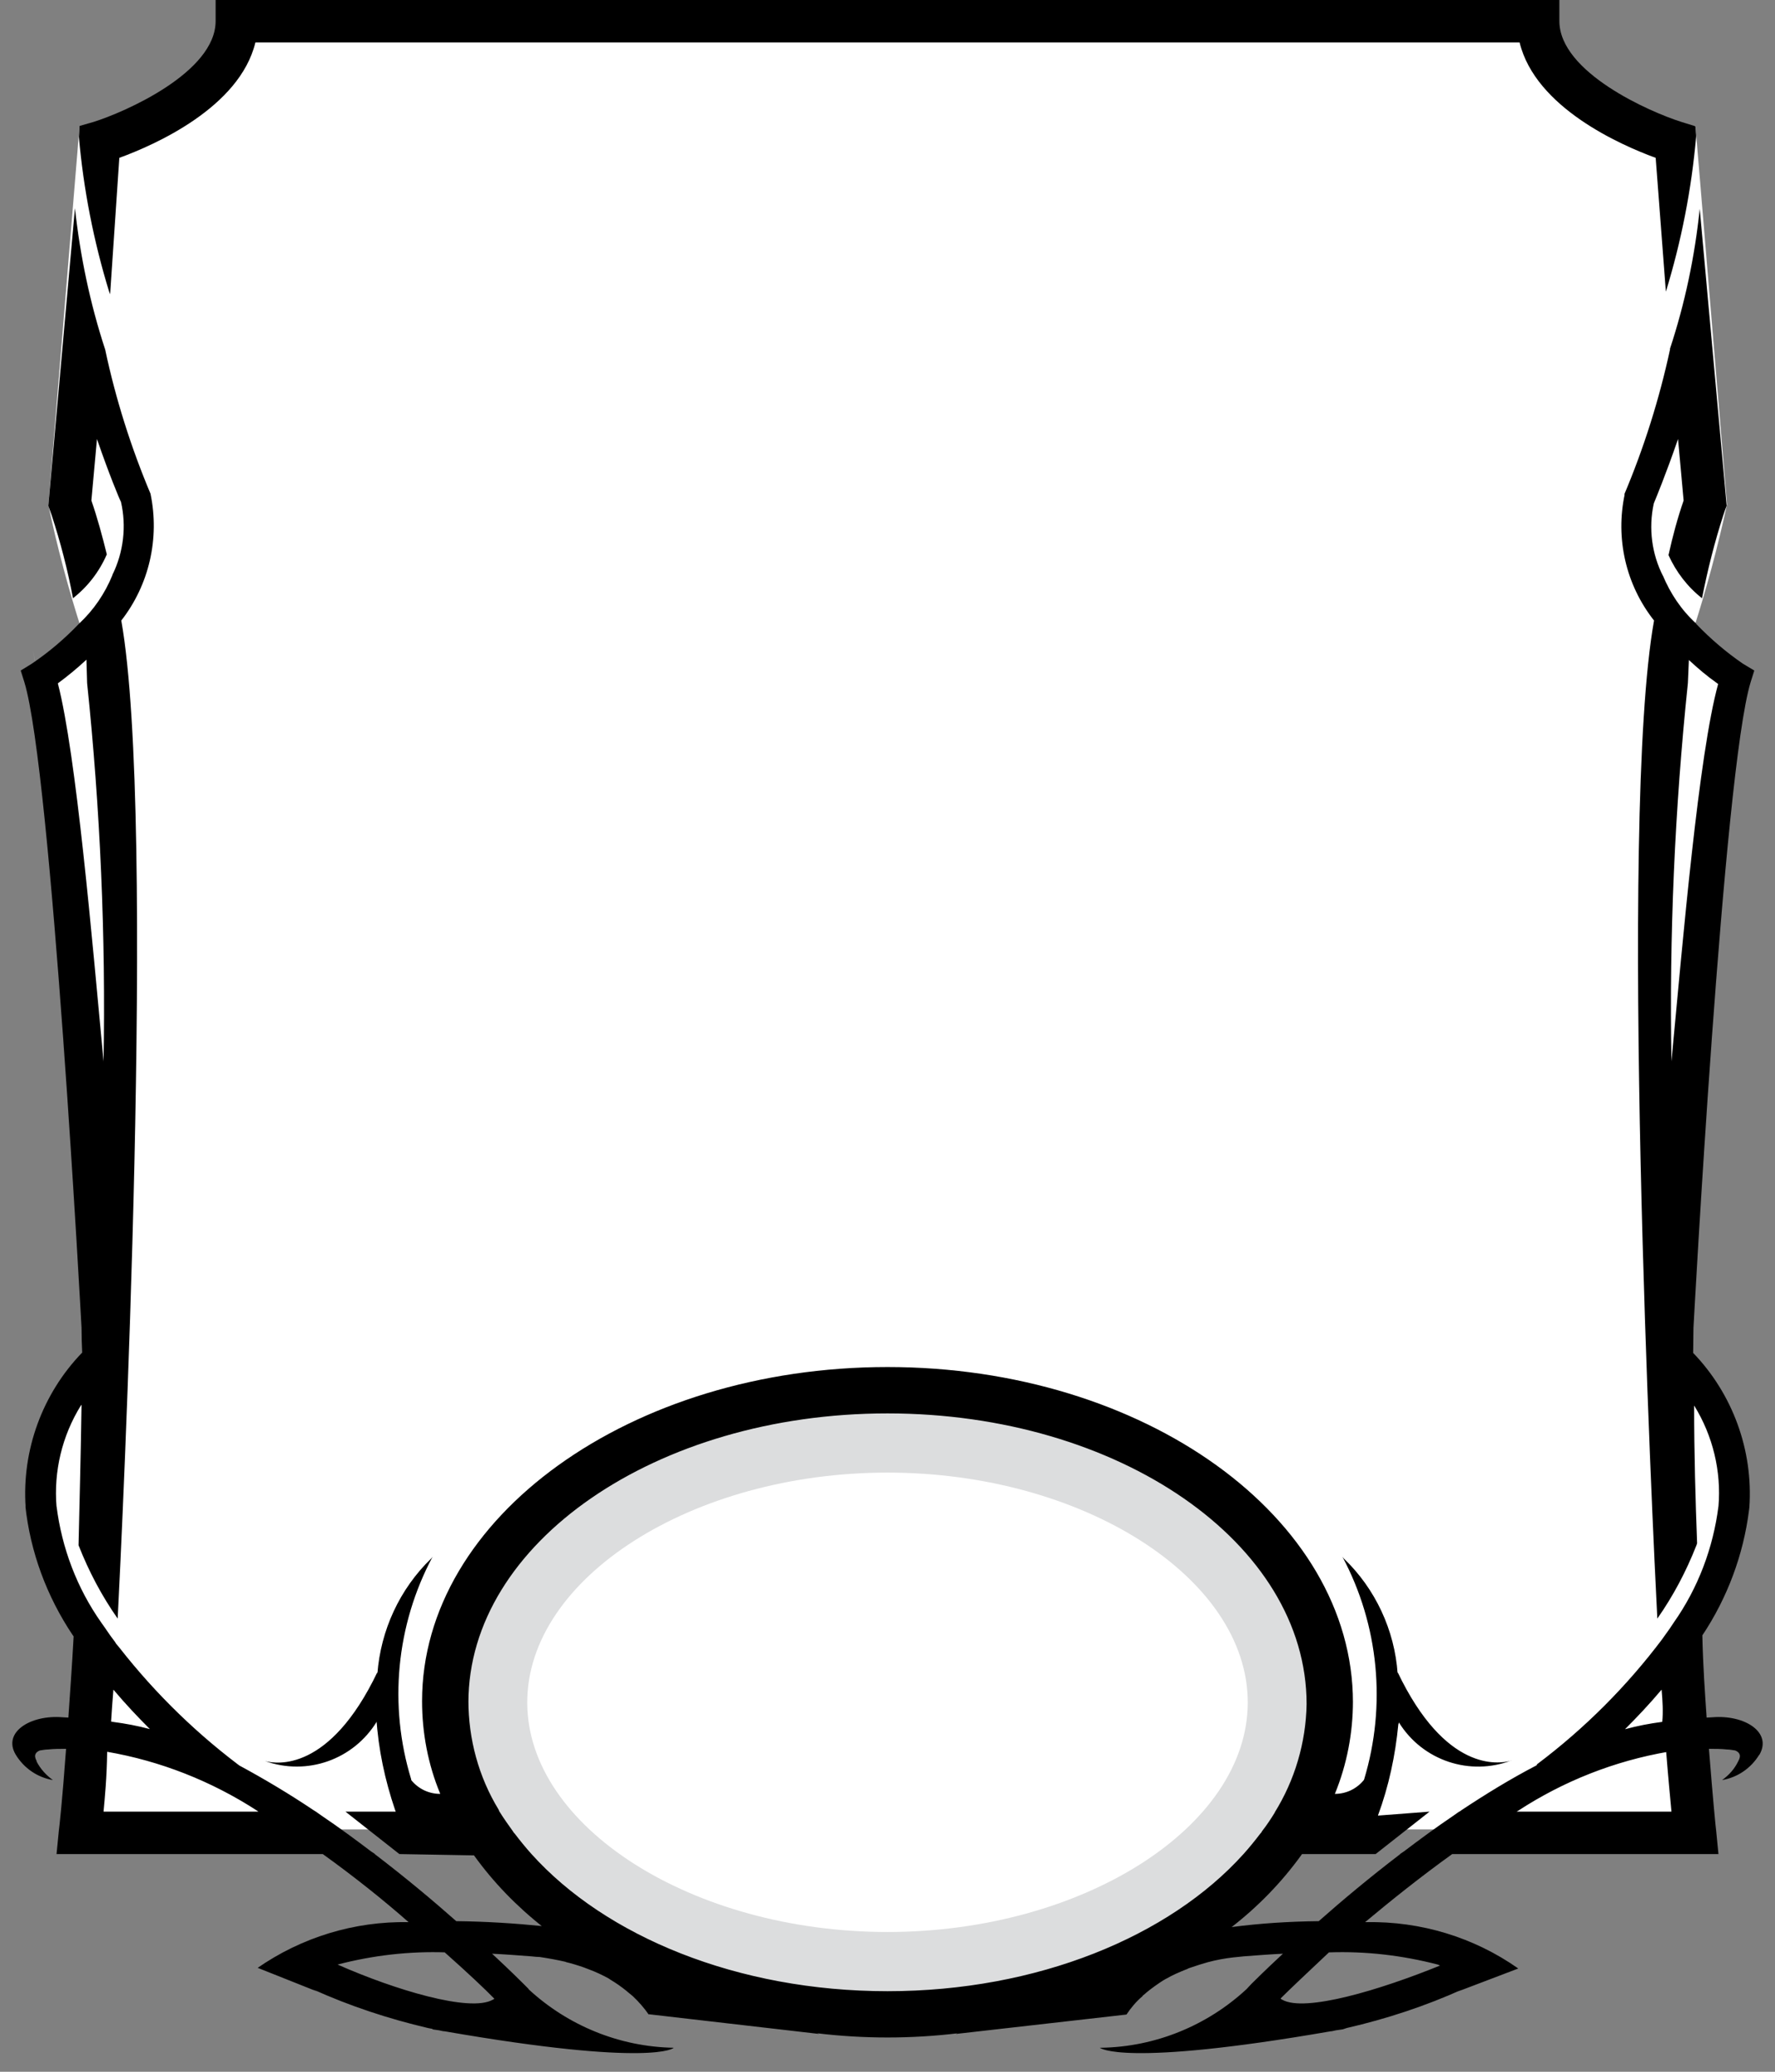 <?xml version="1.0" encoding="UTF-8"?>
<!DOCTYPE svg PUBLIC "-//W3C//DTD SVG 1.1//EN" "http://www.w3.org/Graphics/SVG/1.1/DTD/svg11.dtd">
<svg version="1.1" xmlns="http://www.w3.org/2000/svg" xmlns:xlink="http://www.w3.org/1999/xlink" width="54" height="63"  xml:space="preserve" id="attrBlock1">
    <rect width="100%" height="100%" fill="#808080" stroke="none"/>
    <!-- Generated by PaintCode - http://www.paintcodeapp.com -->
    <g id="attrBlock1-group">
        <path id="attrBlock1-bezier" stroke="none" fill="rgb(255, 255, 255)" d="M 1.13,20.47 L 1,19.76 C 2.36,26.76 2.92,33.89 2.67,41.02 2.63,41.97 -0.49,45.1 2.88,50.16 L 2.6,55.63 51.4,55.63 51.12,50.16 C 54.49,45.1 51.37,41.97 51.37,41.97 L 51.4,42.67 C 51.03,35.54 51.46,28.4 52.7,21.37 L 51.43,19.41 51.52,19.14 C 51.92,17.89 52.26,16.63 52.54,15.34 L 51.58,3.83 C 48.72,5.01 46.88,0.7 46.88,0.7 L 7.12,0.7 C 7.12,0.7 5.28,5.01 2.42,3.83 L 1.47,15.38 1.47,15.35 C 1.74,16.64 2.08,17.9 2.48,19.15 L 1.13,20.47 Z M 1.13,20.47" />
        <ellipse id="attrBlock1-oval" stroke="none" fill="rgb(255, 255, 255)" cx="26.97" cy="51.77" rx="12.2" ry="8.25" />
        <path id="attrBlock1-bezier2" stroke="none" fill="rgb(220, 221, 222)" d="M 27,61.25 C 34.43,61.25 40.46,57.01 40.46,51.77 40.46,46.53 34.43,42.28 27,42.28 19.57,42.28 13.54,46.53 13.54,51.77 13.54,57.01 19.57,61.25 27,61.25 Z M 27,58.75 C 21.06,58.75 16.04,55.55 16.04,51.77 16.04,47.98 21.06,44.78 27,44.78 32.94,44.78 37.96,47.98 37.96,51.77 37.96,55.55 32.94,58.75 27,58.75 Z M 27,58.75" />
        <path id="attrBlock1-bezier3" stroke="none" fill="rgb(0, 0, 0)" d="M 3.15,32.27 L 3.15,32.32 C 3.22,28.46 3.05,24.6 2.65,20.77 L 2.63,20.06 C 2.35,20.32 2.06,20.56 1.76,20.78 2.32,22.94 2.8,28.55 3.15,32.27 Z M 3.15,55.09 L 7.86,55.09 7.82,55.06 C 6.43,54.16 4.88,53.55 3.26,53.27 3.25,54.04 3.19,54.66 3.15,55.09 Z M 3.38,52.35 L 3.43,52.36 C 3.81,52.41 4.19,52.48 4.56,52.58 4.2,52.22 3.82,51.82 3.45,51.38 3.42,51.72 3.4,52.05 3.38,52.35 Z M 13.53,59.37 L 13.57,59.37 C 12.46,59.33 11.34,59.46 10.27,59.74 12.01,60.51 14.3,61.2 14.99,60.81 L 14.99,60.81 C 15.01,60.8 15.03,60.79 15.04,60.78 14.77,60.5 14.24,60 13.53,59.37 Z M 27,60.55 C 31.57,60.55 35.58,58.88 37.83,56.38 38.01,56.18 38.18,55.97 38.34,55.76 38.36,55.74 38.38,55.72 38.39,55.69 38.54,55.5 38.67,55.3 38.8,55.09 L 38.77,55.13 C 39.39,54.14 39.73,52.99 39.75,51.82 39.75,46.92 34.03,42.98 27,42.98 19.97,42.98 14.25,46.92 14.25,51.77 L 14.25,51.71 C 14.25,52.88 14.56,54.03 15.17,55.03 L 15.19,55.08 C 15.32,55.29 15.47,55.5 15.62,55.71 15.62,55.72 15.64,55.74 15.66,55.76 15.82,55.97 15.99,56.18 16.17,56.38 18.42,58.88 22.43,60.55 27,60.55 Z M 38.96,60.77 L 38.96,60.77 C 38.97,60.79 38.99,60.8 39.01,60.81 39.7,61.2 41.99,60.51 43.81,59.77 L 43.74,59.74 C 42.66,59.46 41.55,59.33 40.43,59.37 39.76,60 39.23,60.5 38.96,60.77 Z M 46.14,55.09 L 50.85,55.09 C 50.81,54.66 50.75,54.04 50.69,53.28 L 50.74,53.27 C 49.12,53.55 47.57,54.16 46.19,55.06 M 49.44,52.58 L 49.45,52.58 C 49.82,52.48 50.19,52.41 50.57,52.36 50.6,52.05 50.58,51.72 50.55,51.38 50.18,51.82 49.8,52.22 49.44,52.58 Z M 50.85,32.27 C 51.2,28.55 51.68,22.94 52.27,20.8 L 52.23,20.77 C 51.93,20.56 51.65,20.32 51.38,20.07 L 51.35,20.77 C 50.95,24.6 50.78,28.45 50.85,32.29 M 1.9,52.22 L 1.9,52.22 C 1.96,52.22 2.02,52.23 2.08,52.23 2.13,51.5 2.19,50.67 2.24,49.76 L 2.21,49.72 C 1.42,48.54 0.92,47.19 0.77,45.78 L 0.78,45.84 C 0.66,44.1 1.29,42.38 2.5,41.13 2.49,40.89 2.48,40.63 2.48,40.37 2.48,40.37 1.57,23.44 0.74,20.74 L 0.63,20.39 0.94,20.2 0.97,20.18 C 1.49,19.83 1.97,19.42 2.4,18.97 L 2.41,18.96 C 2.85,18.55 3.19,18.05 3.42,17.49 L 3.42,17.48 C 3.76,16.79 3.85,16 3.68,15.26 3.65,15.22 3.31,14.4 2.95,13.35 L 2.78,15.22 C 2.96,15.74 3.11,16.29 3.25,16.86 L 3.24,16.88 C 3.01,17.4 2.66,17.85 2.21,18.2 L 2.22,18.19 C 2.06,17.33 1.84,16.49 1.57,15.66 L 1.47,15.38 2.28,6.33 2.28,6.33 C 2.44,7.79 2.74,9.23 3.2,10.63 L 3.2,10.63 C 3.52,12.14 3.99,13.62 4.59,15.04 L 4.58,15.02 C 4.86,16.37 4.54,17.78 3.69,18.87 4.77,24.96 3.71,46.69 3.58,49.22 L 3.58,49.22 C 3.09,48.52 2.7,47.78 2.39,46.99 2.42,45.62 2.46,44.19 2.48,42.72 L 2.46,42.74 C 1.89,43.66 1.63,44.74 1.72,45.82 L 1.72,45.8 C 1.88,47.07 2.34,48.29 3.08,49.34 3.14,49.42 3.17,49.47 3.2,49.51 3.3,49.66 3.4,49.8 3.5,49.93 L 3.53,49.98 3.53,49.98 3.63,50.1 C 4.74,51.52 6.04,52.78 7.5,53.85 L 7.25,53.67 C 8.03,54.09 8.8,54.55 9.53,55.04 L 9.61,55.09 9.78,55.21 C 10.3,55.56 10.8,55.93 11.29,56.3 L 11.41,56.38 11.4,56.38 C 12.33,57.09 13.18,57.8 13.88,58.42 14.8,58.43 15.7,58.49 16.49,58.57 L 16.52,58.6 C 15.72,57.97 15.01,57.24 14.42,56.42 L 12.15,56.38 10.51,55.09 12.04,55.09 12.02,55.04 C 11.71,54.13 11.51,53.19 11.45,52.24 L 11.47,52.34 C 10.76,53.51 9.34,54.01 8.06,53.55 8.42,53.65 10.03,53.88 11.48,50.85 L 11.48,50.87 11.48,50.91 C 11.58,49.57 12.16,48.32 13.12,47.39 L 13.16,47.34 C 12.05,49.42 11.82,51.86 12.51,54.11 L 12.51,54.13 C 12.73,54.4 13.05,54.55 13.39,54.55 L 13.39,54.54 C 13.02,53.65 12.84,52.69 12.84,51.73 12.84,46.14 19.19,41.57 27,41.57 34.81,41.57 41.16,46.14 41.16,51.77 L 41.16,51.73 C 41.16,52.69 40.98,53.65 40.61,54.55 L 40.61,54.55 C 40.95,54.55 41.27,54.4 41.49,54.13 L 41.5,54.11 C 42.18,51.86 41.95,49.42 40.84,47.34 L 40.88,47.39 C 41.84,48.31 42.43,49.57 42.52,50.9 L 42.52,50.85 C 43.97,53.88 45.58,53.65 45.97,53.54 L 45.99,53.53 C 44.72,54.02 43.28,53.54 42.56,52.38 L 42.54,52.44 C 42.45,53.38 42.25,54.32 41.92,55.21 L 43.49,55.09 41.85,56.38 39.61,56.38 39.59,56.41 C 38.99,57.24 38.28,57.97 37.47,58.6 38.3,58.49 39.2,58.43 40.12,58.42 40.82,57.8 41.67,57.09 42.6,56.38 L 42.59,56.38 42.71,56.3 C 43.2,55.93 43.7,55.56 44.22,55.21 L 44.39,55.09 44.4,55.09 44.47,55.04 C 45.21,54.55 45.96,54.09 46.75,53.68 L 46.76,53.65 C 48.21,52.56 49.49,51.28 50.58,49.83 L 50.47,49.98 C 50.47,49.98 50.48,49.97 50.5,49.94 50.6,49.8 50.7,49.66 50.8,49.52 50.83,49.47 50.87,49.42 50.9,49.37 L 50.92,49.34 C 51.66,48.29 52.12,47.07 52.28,45.8 L 52.28,45.81 C 52.37,44.74 52.11,43.66 51.54,42.74 51.54,44.19 51.58,45.62 51.63,46.93 L 51.61,46.99 C 51.3,47.78 50.91,48.52 50.42,49.22 50.29,46.69 49.23,24.96 50.32,18.87 L 50.32,18.87 C 49.46,17.78 49.14,16.37 49.43,15.02 L 49.4,15.07 C 50.01,13.63 50.48,12.14 50.81,10.61 L 50.8,10.62 C 51.26,9.23 51.56,7.8 51.71,6.35 L 52.53,15.38 52.48,15.51 52.43,15.66 C 52.16,16.49 51.95,17.33 51.78,18.19 L 51.79,18.2 C 51.34,17.85 50.99,17.39 50.76,16.88 50.89,16.29 51.04,15.74 51.22,15.22 L 51.05,13.35 C 50.69,14.4 50.35,15.22 50.32,15.29 L 50.31,15.32 C 50.15,16.07 50.25,16.85 50.6,17.53 L 50.58,17.48 C 50.81,18.04 51.15,18.55 51.6,18.96 L 51.6,18.97 C 52.03,19.42 52.51,19.83 53.02,20.18 L 53.37,20.39 53.26,20.74 C 52.43,23.44 51.52,40.37 51.52,40.37 51.52,40.63 51.51,40.89 51.51,41.14 L 51.5,41.13 C 52.71,42.38 53.34,44.1 53.22,45.84 L 53.21,45.92 C 53.04,47.28 52.55,48.59 51.79,49.73 51.81,50.67 51.87,51.5 51.92,52.23 51.98,52.23 52.04,52.22 52.1,52.22 L 52.1,52.22 C 53.08,52.14 53.93,52.68 53.52,53.37 L 53.52,53.36 C 53.27,53.77 52.86,54.05 52.39,54.13 L 52.39,54.13 C 52.6,53.98 52.77,53.79 52.88,53.56 52.99,53.37 52.91,53.28 52.79,53.23 52.71,53.22 52.63,53.2 52.54,53.2 L 52.54,53.2 C 52.36,53.18 52.17,53.18 51.99,53.18 52.11,54.7 52.2,55.62 52.21,55.67 L 52.28,56.38 44.18,56.38 C 43.22,57.07 42.32,57.79 41.53,58.45 L 41.57,58.45 C 43.22,58.42 44.84,58.91 46.19,59.86 L 44.35,60.56 44.35,60.56 44.5,60.49 C 43.37,61 42.19,61.39 40.97,61.67 L 40.85,61.71 C 40.78,61.72 40.71,61.73 40.64,61.74 40.58,61.75 40.53,61.77 40.48,61.77 34.13,62.87 33.46,62.27 33.46,62.27 L 33.51,62.27 C 35.15,62.24 36.72,61.6 37.92,60.49 L 38.07,60.33 C 38.14,60.26 38.48,59.92 39.03,59.41 38.62,59.43 38.23,59.46 37.84,59.49 L 37.84,59.49 C 37.74,59.5 37.65,59.51 37.55,59.52 L 37.54,59.52 C 37.27,59.55 37,59.6 36.74,59.67 36.6,59.71 36.4,59.77 36.2,59.84 36.17,59.85 36.14,59.86 36.11,59.88 L 36.08,59.89 C 35.88,59.97 35.67,60.06 35.48,60.17 35.46,60.18 35.44,60.19 35.41,60.21 L 35.39,60.22 C 35.22,60.33 35.05,60.45 34.89,60.58 34.86,60.61 34.81,60.65 34.76,60.69 L 34.76,60.7 C 34.57,60.86 34.41,61.05 34.27,61.26 L 29.08,61.85 29.13,61.83 29.14,61.83 C 27.72,62 26.28,62 24.86,61.83 L 24.92,61.85 19.73,61.25 19.74,61.27 C 19.6,61.06 19.43,60.87 19.25,60.7 19.18,60.64 19.13,60.6 19.08,60.56 L 19.07,60.55 C 18.91,60.42 18.74,60.3 18.57,60.2 18.54,60.18 18.53,60.17 18.51,60.16 L 18.53,60.17 C 18.33,60.06 18.12,59.96 17.9,59.88 17.84,59.86 17.8,59.84 17.77,59.83 17.57,59.76 17.37,59.7 17.2,59.66 L 17.22,59.66 C 16.96,59.6 16.69,59.55 16.42,59.51 16.35,59.51 16.26,59.5 16.16,59.49 L 16.16,59.49 C 15.77,59.46 15.38,59.43 14.97,59.41 15.52,59.92 15.86,60.26 15.93,60.33 L 16.08,60.48 16.08,60.49 C 17.28,61.6 18.85,62.24 20.49,62.27 20.53,62.27 19.87,62.87 13.53,61.77 13.47,61.77 13.42,61.75 13.36,61.74 13.29,61.73 13.22,61.72 13.15,61.71 L 13.17,61.7 13.02,61.67 C 11.82,61.39 10.64,61 9.51,60.49 L 9.65,60.56 7.84,59.84 7.81,59.86 C 9.17,58.91 10.78,58.42 12.43,58.45 11.68,57.79 10.78,57.07 9.82,56.38 L 1.72,56.38 1.79,55.67 C 1.8,55.62 1.9,54.7 2.01,53.18 1.83,53.18 1.64,53.18 1.46,53.2 L 1.46,53.2 C 1.37,53.2 1.29,53.22 1.21,53.23 1.09,53.28 1.01,53.37 1.12,53.56 L 1.11,53.56 C 1.23,53.79 1.4,53.98 1.61,54.13 L 1.61,54.13 C 1.14,54.05 0.73,53.77 0.48,53.36 0.07,52.68 0.92,52.14 1.9,52.22 Z M 3.35,8.95 L 3.32,8.87 C 2.85,7.34 2.54,5.76 2.4,4.16 L 2.42,3.83 2.84,3.71 C 3.8,3.41 6.56,2.2 6.56,0.64 L 6.56,0 47.44,0 47.44,0.64 C 47.44,2.2 50.2,3.41 51.16,3.71 L 51.58,3.84 51.6,4.11 51.6,4.16 C 51.46,5.76 51.15,7.34 50.68,8.87 L 50.37,4.8 C 49.3,4.41 46.71,3.27 46.23,1.29 L 7.77,1.29 C 7.29,3.27 4.7,4.41 3.63,4.8 L 3.35,8.95 Z M 3.35,8.95" />
    </g>
</svg>
